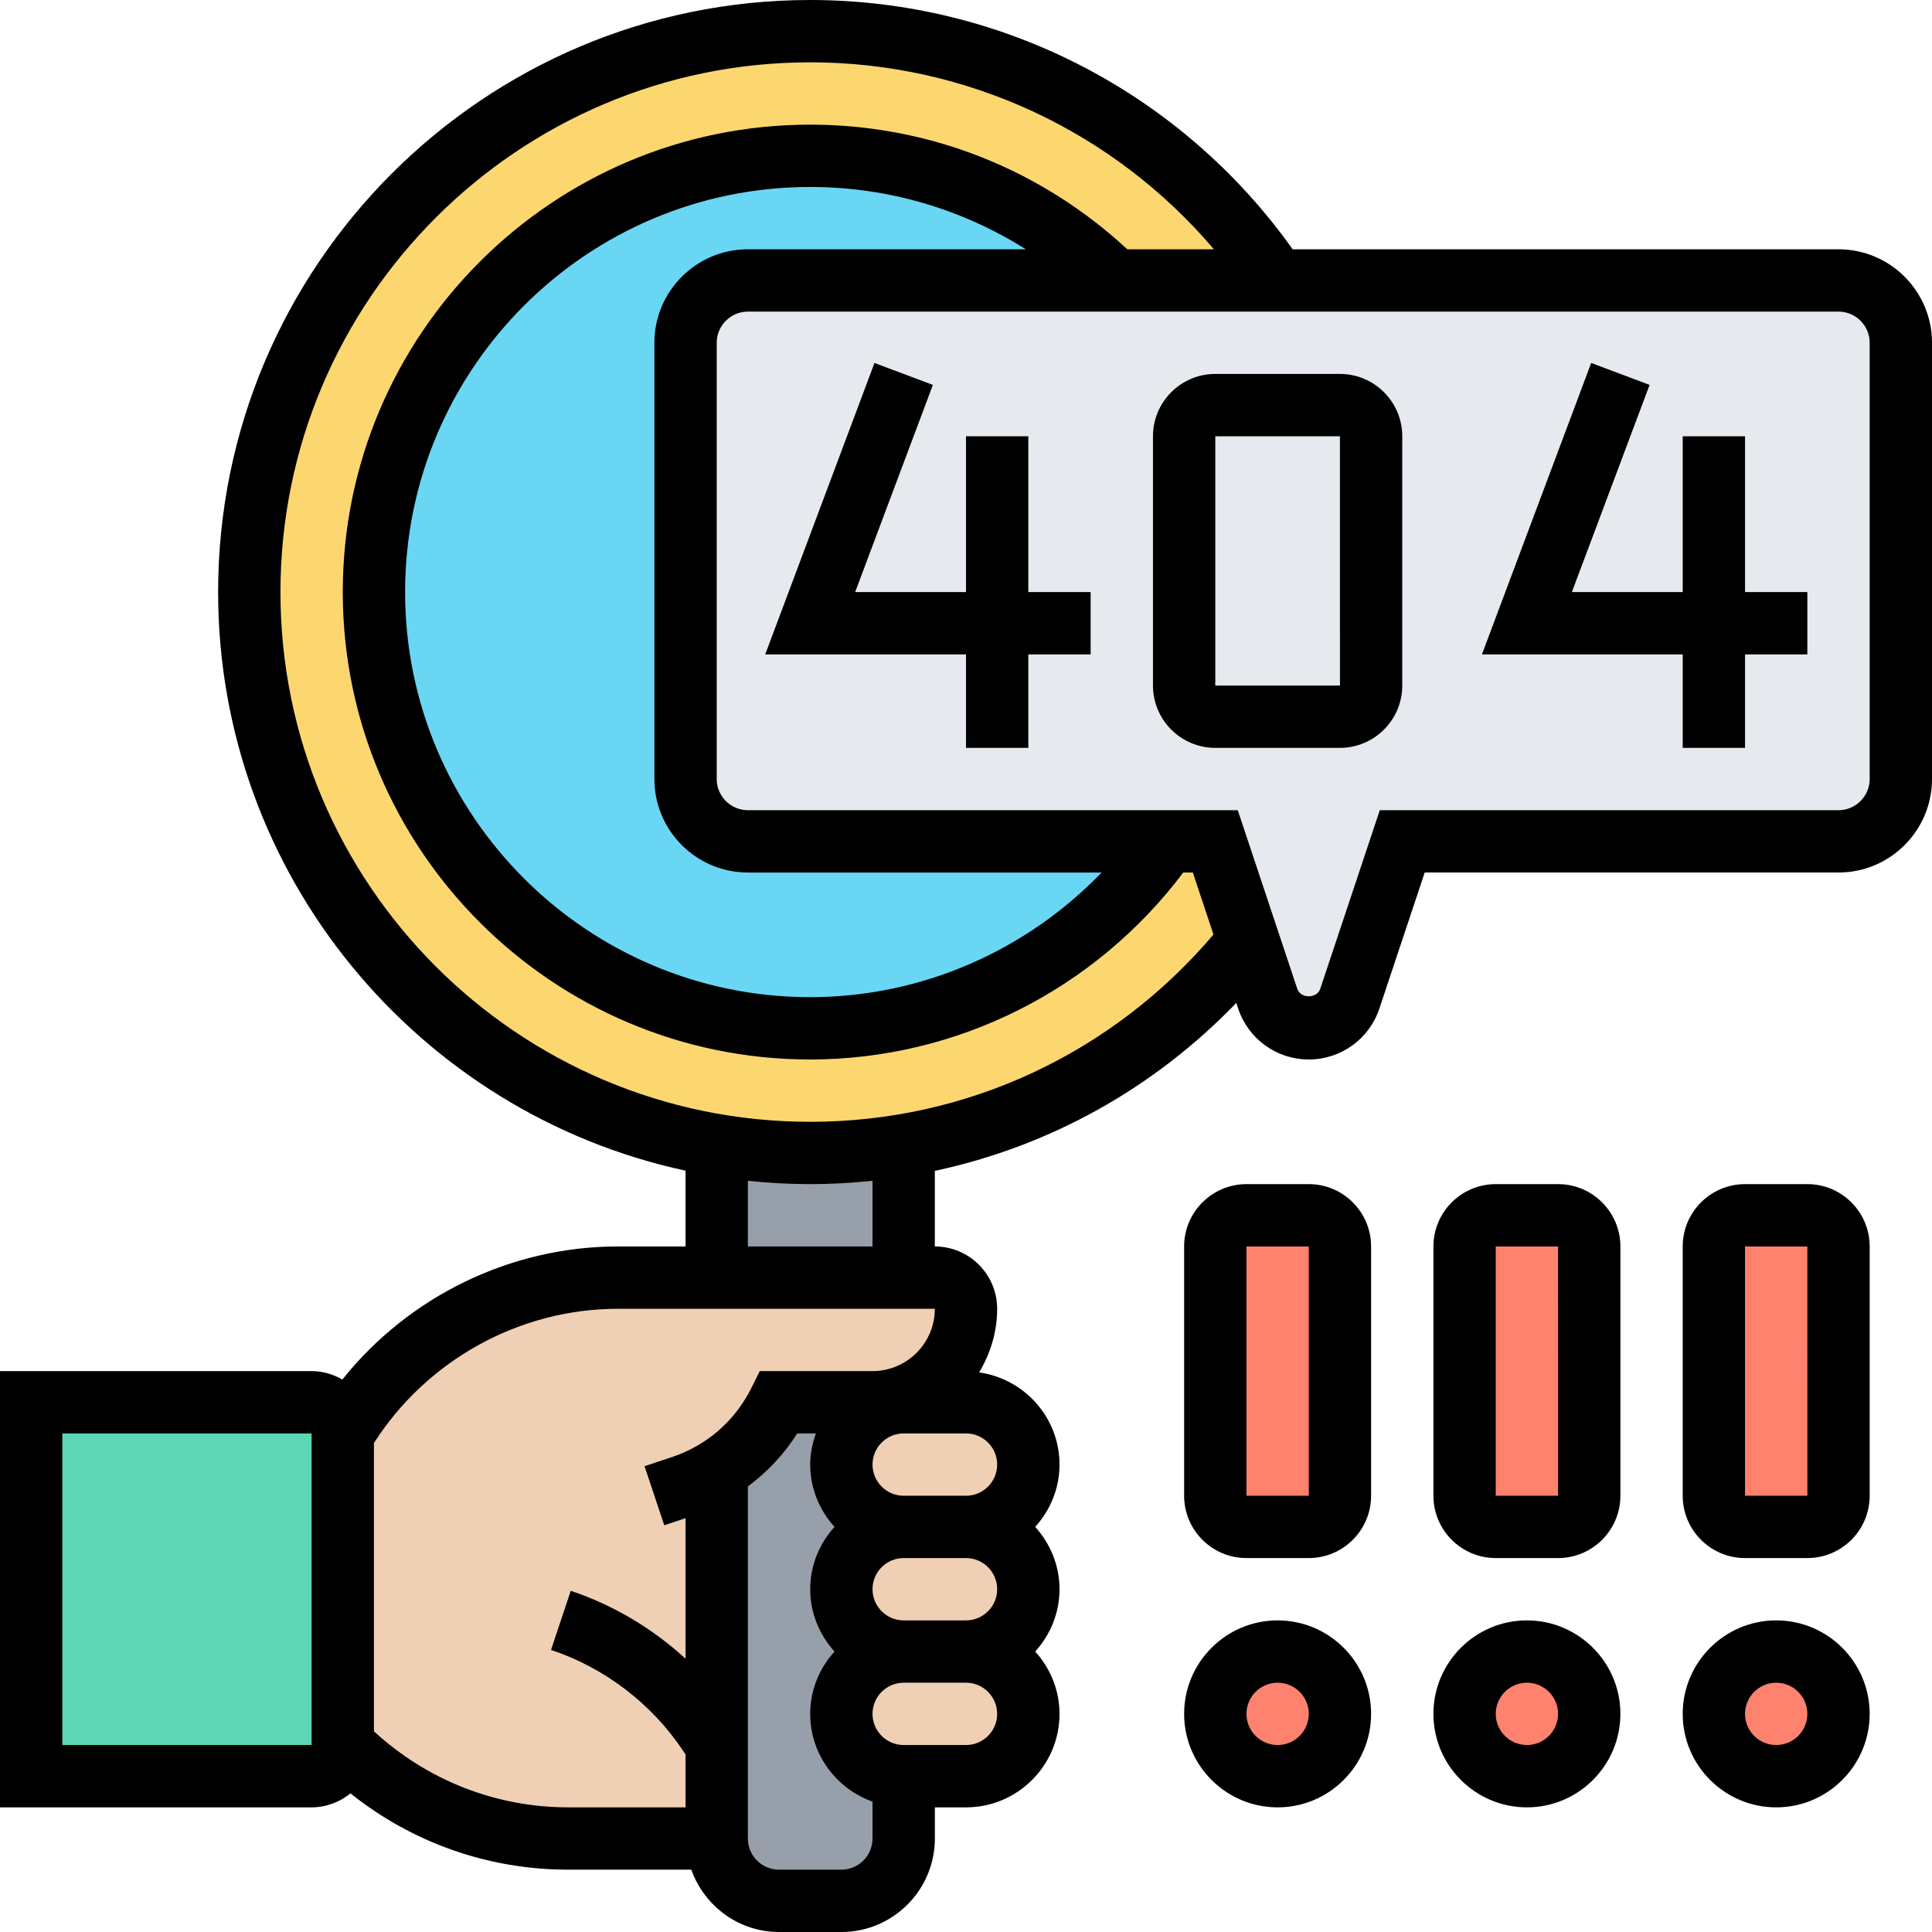 <svg id="_x33_0" enable-background="new 0 0 62 62" height="512" viewBox="0 0 62 62" width="512" xmlns="http://www.w3.org/2000/svg"><g><g><g><path d="m11 46v10c0 .55-.45 1-1 1h-9v-12h9c.55 0 1 .45 1 1z" fill="#5cd6b3"/></g><g><path d="m27 47c0 1.1.9 2 2 2-.55 0-1.05.22-1.41.59-.37.36-.59.86-.59 1.41 0 1.1.9 2 2 2-.55 0-1.05.22-1.41.59-.37.36-.59.86-.59 1.41 0 1.1.9 2 2 2v2c0 1.1-.9 2-2 2h-2c-1.1 0-2-.9-2-2v-3-8.82c1.38-1.17 1.73-1.65 2-2.18h3c.2 0 .4-.02.59-.06l.01.1c-.39.08-.74.28-1.01.55-.37.36-.59.86-.59 1.41z" fill="#969faa"/></g><g><path d="m26 37c1.02 0 2.03-.09 3-.25v4.25h-6v-4.25-.01c.97.17 1.98.26 3 .26z" fill="#969faa"/></g><g><path d="m31 53c1.1 0 2 .9 2 2 0 .55-.22 1.05-.59 1.41-.36.37-.86.59-1.41.59h-2c-1.1 0-2-.9-2-2 0-.55.22-1.05.59-1.41.36-.37.86-.59 1.41-.59z" fill="#f0d0b4"/></g><g><path d="m31 45c1.1 0 2 .9 2 2 0 .55-.22 1.05-.59 1.41-.36.37-.86.59-1.41.59h-2c-1.1 0-2-.9-2-2 0-.55.22-1.05.59-1.41.27-.27.62-.47 1.01-.55.13-.03.26-.04.4-.04z" fill="#f0d0b4"/></g><g><path d="m31 49c1.1 0 2 .9 2 2 0 .55-.22 1.05-.59 1.41-.36.37-.86.59-1.41.59h-2c-1.1 0-2-.9-2-2 0-.55.22-1.05.59-1.41.36-.37.86-.59 1.41-.59z" fill="#f0d0b4"/></g><g><path d="m23 56v3h-4.76c-2.71 0-5.32-1.08-7.24-3v-10c1.86-3.1 5.21-5 8.83-5h3.17 6 1c.55 0 1 .45 1 1 0 .83-.34 1.58-.88 2.12-.41.41-.94.71-1.53.82-.19.04-.39.06-.59.06h-3c-.27.53-.62 1.01-2 2.18z" fill="#f0d0b4"/></g><g><circle cx="57" cy="55" fill="#ff826e" r="2"/></g><g><circle cx="49" cy="55" fill="#ff826e" r="2"/></g><g><circle cx="41" cy="55" fill="#ff826e" r="2"/></g><g><path d="m51 40v8c0 .55-.45 1-1 1h-2c-.55 0-1-.45-1-1v-8c0-.55.45-1 1-1h2c.55 0 1 .45 1 1z" fill="#ff826e"/></g><g><path d="m59 40v8c0 .55-.45 1-1 1h-2c-.55 0-1-.45-1-1v-8c0-.55.45-1 1-1h2c.55 0 1 .45 1 1z" fill="#ff826e"/></g><g><path d="m43 40v8c0 .55-.45 1-1 1h-2c-.55 0-1-.45-1-1v-8c0-.55.45-1 1-1h2c.55 0 1 .45 1 1z" fill="#ff826e"/></g><g><circle cx="26" cy="19" fill="#fcd770" r="18"/></g><g><circle cx="26" cy="19" fill="#69d6f4" r="14"/></g><g><path d="m37.49 27h-13.49c-1.1 0-2-.9-2-2v-14c0-1.1.9-2 2-2h11.8 5.13 18.07c1.1 0 2 .9 2 2v14c0 1.1-.9 2-2 2h-14l-1.68 5.05c-.19.57-.72.95-1.32.95s-1.13-.38-1.32-.95l-.61-1.83-1.07-3.22z" fill="#e6e9ed"/></g></g><g><path d="m59 8h-17.517c-3.568-5.015-9.317-8-15.483-8-10.477 0-19 8.523-19 19 0 9.104 6.439 16.725 15 18.568v2.432h-2.169c-3.449 0-6.719 1.606-8.844 4.271-.293-.168-.627-.271-.987-.271h-10v14h10c.474 0 .904-.172 1.247-.449 1.982 1.584 4.421 2.449 6.996 2.449h3.942c.414 1.161 1.514 2 2.816 2h2c1.654 0 3-1.346 3-3v-1h1c1.654 0 3-1.346 3-3 0-.771-.301-1.468-.78-2 .48-.532.78-1.229.78-2s-.301-1.468-.78-2c.48-.532.78-1.229.78-2 0-1.51-1.125-2.751-2.579-2.958.358-.599.578-1.293.578-2.042 0-1.103-.897-2-2-2v-2.426c3.677-.785 7.034-2.647 9.674-5.39l.061.184c.326.977 1.236 1.632 2.265 1.632s1.939-.655 2.265-1.632l1.456-4.368h13.279c1.654 0 3-1.346 3-3v-14c0-1.654-1.346-3-3-3zm-49 48h-8v-10h8zm2-.441v-9.25c1.697-2.659 4.668-4.309 7.831-4.309h10.169c0 1.103-.897 2-2 2h-3.618l-.276.553c-.525 1.051-1.428 1.834-2.543 2.206l-.879.293.633 1.896.683-.228v4.51c-1.057-.971-2.314-1.722-3.684-2.179l-.633 1.896c1.725.576 3.23 1.726 4.238 3.237l.079.119v1.697h-3.757c-2.336 0-4.534-.87-6.243-2.441zm20-4.559c0 .552-.449 1-1 1h-2c-.551 0-1-.448-1-1s.449-1 1-1h2c.551 0 1 .448 1 1zm-5 9h-2c-.551 0-1-.448-1-1v-11.298c.623-.465 1.164-1.033 1.583-1.702h.601c-.112.314-.184.648-.184 1 0 .771.301 1.468.78 2-.48.532-.78 1.229-.78 2s.301 1.468.78 2c-.48.532-.78 1.229-.78 2 0 1.302.839 2.402 2 2.816v1.184c0 .552-.449 1-1 1zm4-4h-2c-.551 0-1-.448-1-1s.449-1 1-1h2c.551 0 1 .448 1 1s-.449 1-1 1zm1-9c0 .552-.449 1-1 1h-2c-.551 0-1-.448-1-1s.449-1 1-1h2c.551 0 1 .448 1 1zm-4-7h-4v-2.107c.658.069 1.324.107 2 .107.673 0 1.34-.039 2-.108zm-2-4c-9.374 0-17-7.626-17-17s7.626-17 17-17c5.025 0 9.741 2.215 12.956 6h-2.779c-2.781-2.575-6.372-4-10.177-4-8.271 0-15 6.729-15 15s6.729 15 15 15c4.717 0 9.142-2.243 11.972-6h.307l.663 1.99c-3.24 3.816-7.918 6.01-12.942 6.01zm-2-8h11.353c-2.433 2.524-5.796 4-9.353 4-7.168 0-13-5.832-13-13s5.832-13 13-13c2.484 0 4.864.703 6.919 2h-8.919c-1.654 0-3 1.346-3 3v14c0 1.654 1.346 3 3 3zm36-3c0 .552-.449 1-1 1h-14.721l-1.912 5.735c-.105.316-.63.316-.735 0l-1.911-5.735h-15.721c-.551 0-1-.448-1-1v-14c0-.552.449-1 1-1h35c.551 0 1 .448 1 1z"/><path d="m43 12h-4c-1.103 0-2 .897-2 2v8c0 1.103.897 2 2 2h4c1.103 0 2-.897 2-2v-8c0-1.103-.897-2-2-2zm-4 10v-8h4l.001 8z"/><path d="m33 14h-2v5h-3.557l2.494-6.648-1.874-.704-3.506 9.352h6.443v3h2v-3h2v-2h-2z"/><path d="m56 14h-2v5h-3.557l2.494-6.648-1.874-.704-3.506 9.352h6.443v3h2v-3h2v-2h-2z"/><path d="m41 52c-1.654 0-3 1.346-3 3s1.346 3 3 3 3-1.346 3-3-1.346-3-3-3zm0 4c-.551 0-1-.448-1-1s.449-1 1-1 1 .448 1 1-.449 1-1 1z"/><path d="m42 38h-2c-1.103 0-2 .897-2 2v8c0 1.103.897 2 2 2h2c1.103 0 2-.897 2-2v-8c0-1.103-.897-2-2-2zm-2 10v-8h2l.001 8z"/><path d="m49 52c-1.654 0-3 1.346-3 3s1.346 3 3 3 3-1.346 3-3-1.346-3-3-3zm0 4c-.551 0-1-.448-1-1s.449-1 1-1 1 .448 1 1-.449 1-1 1z"/><path d="m50 38h-2c-1.103 0-2 .897-2 2v8c0 1.103.897 2 2 2h2c1.103 0 2-.897 2-2v-8c0-1.103-.897-2-2-2zm-2 10v-8h2l.001 8z"/><path d="m57 52c-1.654 0-3 1.346-3 3s1.346 3 3 3 3-1.346 3-3-1.346-3-3-3zm0 4c-.551 0-1-.448-1-1s.449-1 1-1 1 .448 1 1-.449 1-1 1z"/><path d="m58 38h-2c-1.103 0-2 .897-2 2v8c0 1.103.897 2 2 2h2c1.103 0 2-.897 2-2v-8c0-1.103-.897-2-2-2zm-2 10v-8h2l.001 8z"/></g></g></svg>